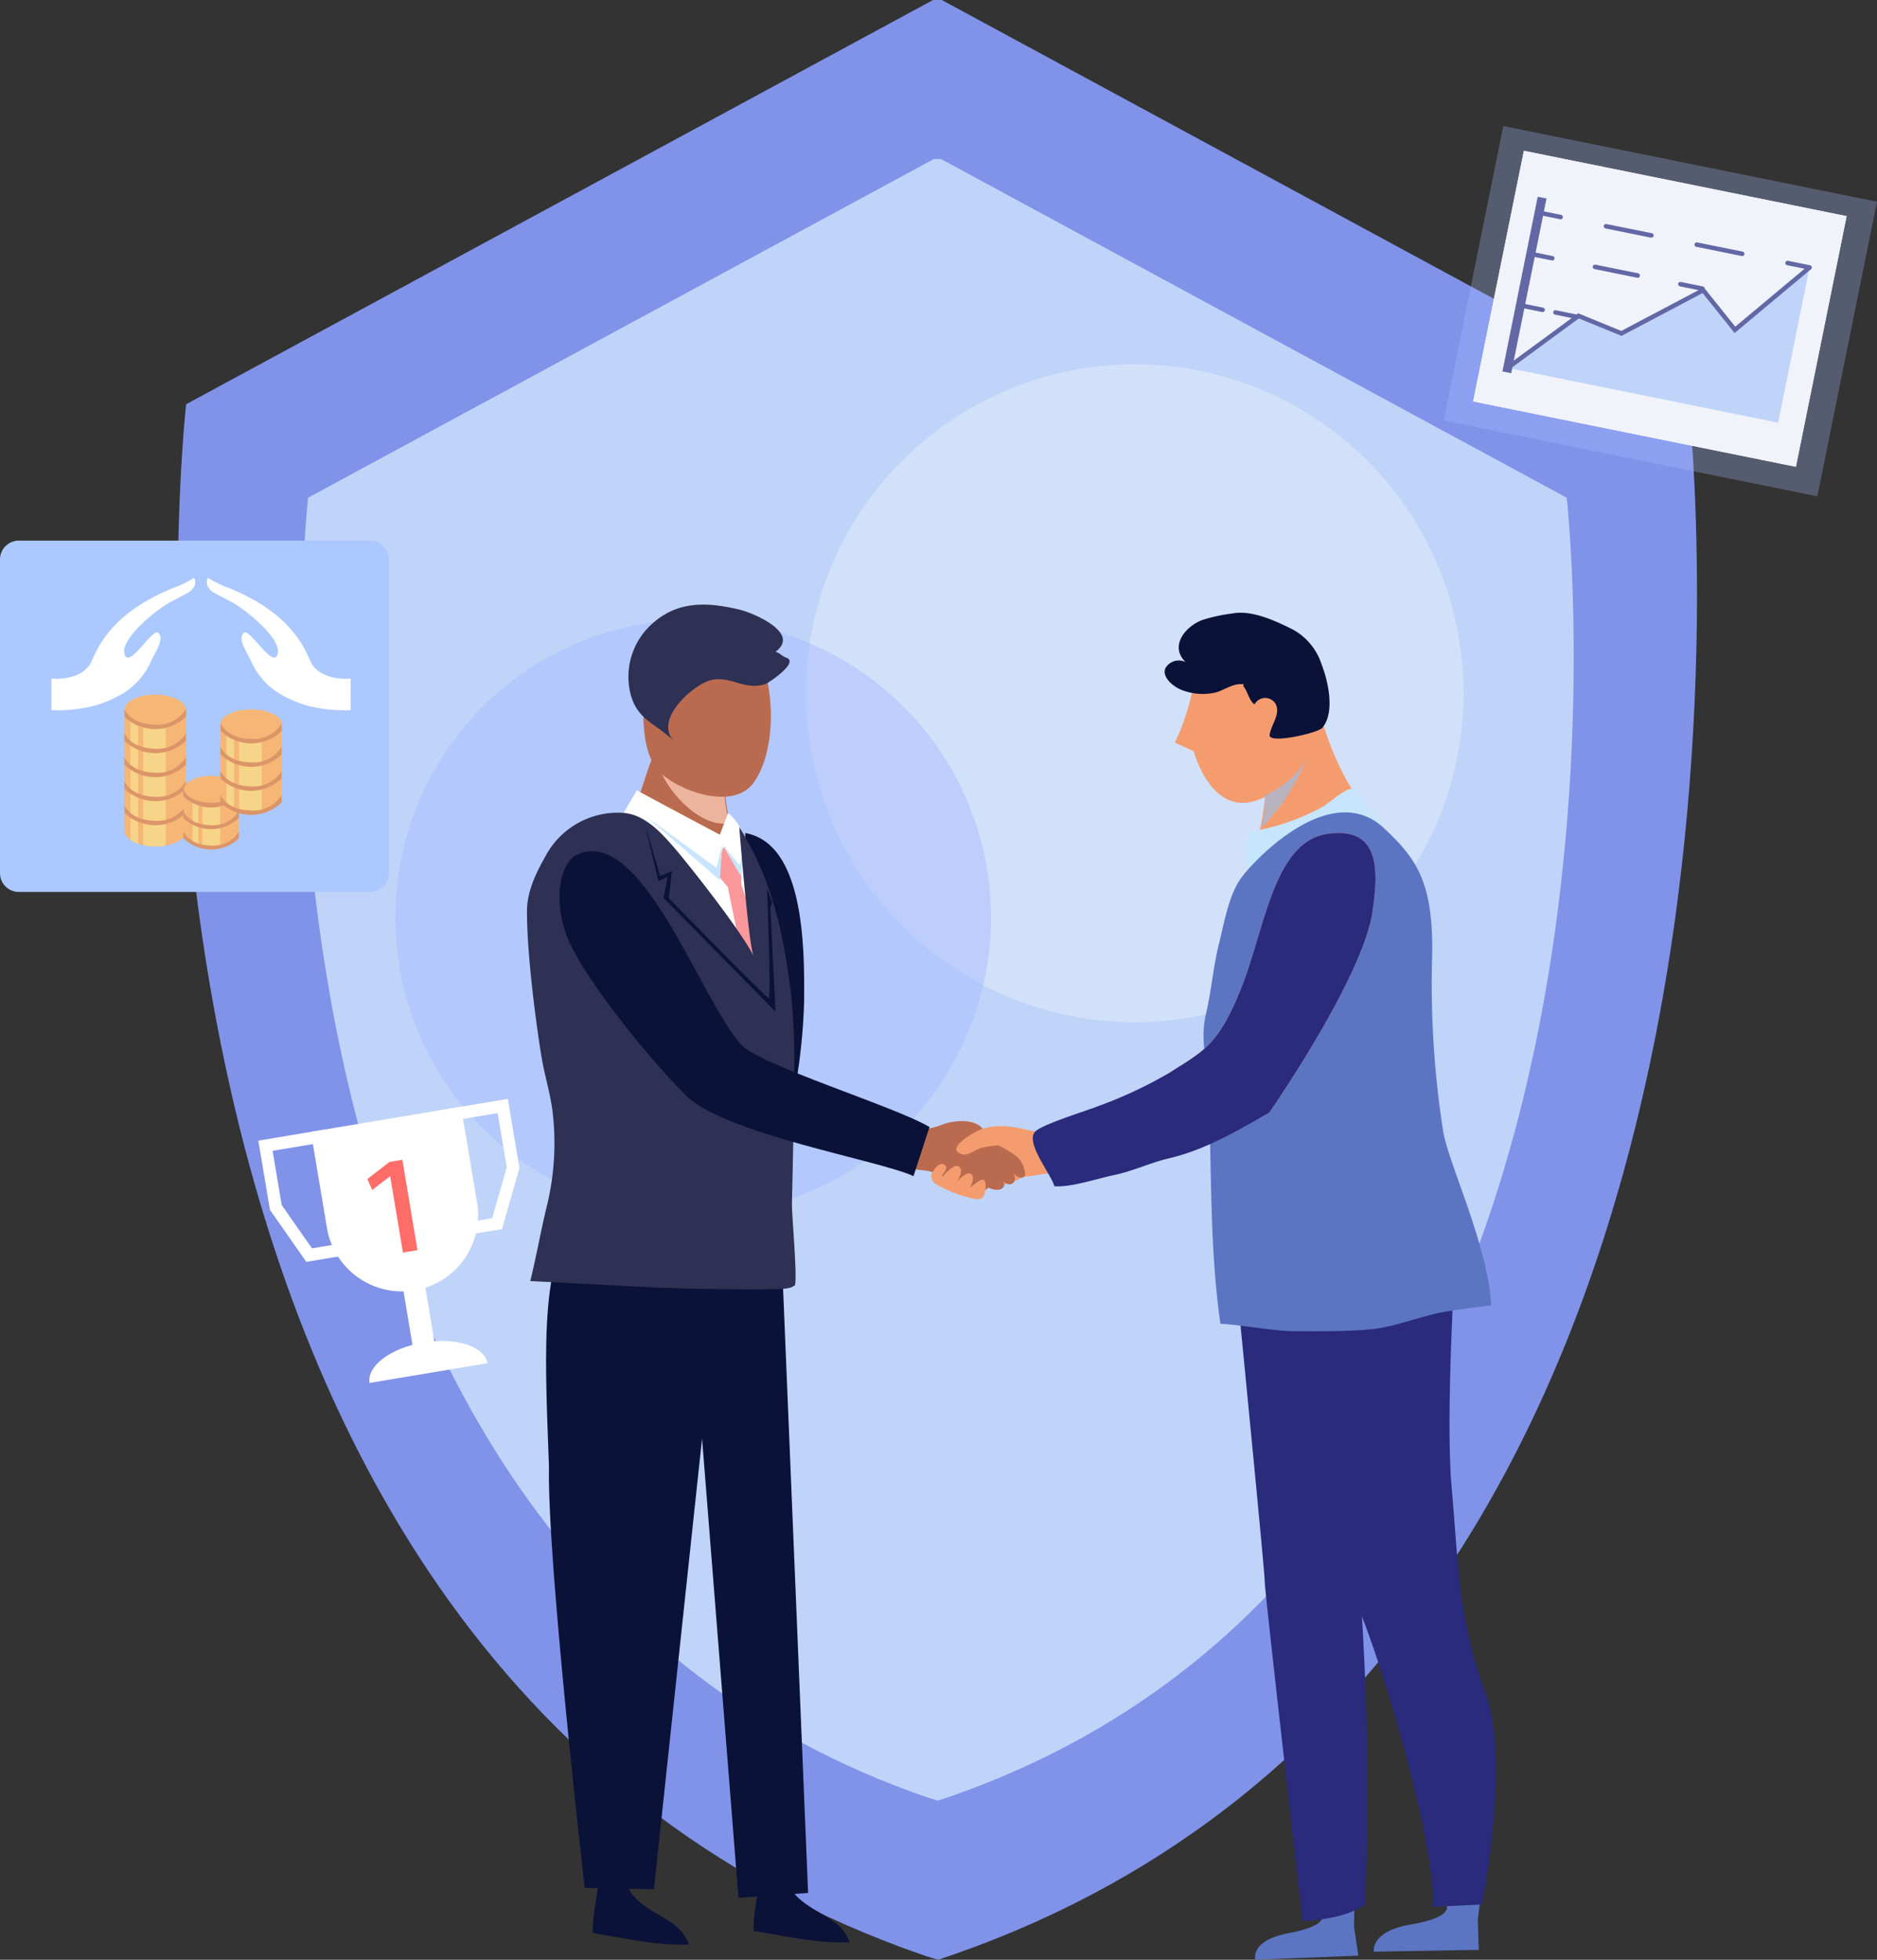 <svg xmlns="http://www.w3.org/2000/svg" width="251.86" height="262.907" viewBox="0 0 251.86 262.907">
  <rect x="0" y="0" width="251.86" height="262.907" fill="#333333" stroke="none"/>
  <g id="Group_2850" data-name="Group 2850" transform="translate(-154.284 -761.093)">
    <g id="Group_48" data-name="Group 48" transform="translate(-1483.641 219.548)">
      <path id="Path_440" data-name="Path 440" d="M1763.8,804.452q1.318-.435,2.613-.892c116.956-41.263,98.1-207.783,98.1-207.783L1764.3,541.545h-1.177L1662.9,595.777S1643.913,763.5,1762.279,804Z" fill="#8093e9"/>
      <path id="Path_441" data-name="Path 441" d="M1819.476,854.924q1.1-.366,2.19-.749c97.965-34.562,82.172-174.044,82.172-174.044L1819.89,634.7h-.987l-83.947,45.427s-15.907,140.494,83.242,174.416Z" transform="translate(-55.686 -71.815)" fill="#bfd4f8"/>
      <path id="Path_442" data-name="Path 442" d="M2117.88,799a44.126,44.126,0,1,1-44.125-44.127A44.129,44.129,0,0,1,2117.88,799Z" transform="translate(-283.568 -164.453)" fill="#fff" opacity="0.3"/>
      <path id="Path_443" data-name="Path 443" d="M1869.149,944.33a39.96,39.96,0,1,1-39.959-39.962A39.963,39.963,0,0,1,1869.149,944.33Z" transform="translate(-98.246 -279.696)" fill="#a8bcff" opacity="0.5"/>
    </g>
    <g id="Group_47" data-name="Group 47" transform="translate(-72.569 681.913)">
      <path id="Path_410" data-name="Path 410" d="M362.457,161.987c-3.5.371-7.179,5.336-7.626,8.735a29.226,29.226,0,0,1-2.38,7.1l2.534,1.161s1.926,7.279,6.932,6.923c3.2-.223,7.572-3.779,9.181-7.569,2.232-5.25.936-6.875-.3-10.025-1.107-2.822-4.678-6.085-7.626-6.33A4.023,4.023,0,0,0,362.457,161.987Z" transform="translate(32.039 0.975)" fill="#f59c6f"/>
      <path id="Path_411" data-name="Path 411" d="M367.952,170.6c-.477,4.777-3.318,3.918-6.308,7.582,0,0-.3,9.553-3.727,14.221-.858,1.161,8.449-2.506,9.319-2.81,2.273-.8,6.083-1.25,7.741-3.09,1.769-1.967,2.35-1.712.743-3.25-2.423-2.312-5.133-6.805-7.157-14.157Z" transform="translate(35.197 5.137)" fill="#f59c6f"/>
      <path id="Path_412" data-name="Path 412" d="M365.943,173.31c-.683,1.383-2.26,3.328-5.668,5.046a10.992,10.992,0,0,1-.567,4.439A29.57,29.57,0,0,0,365.943,173.31Z" transform="translate(36.275 7.597)" fill="#b9b3c0" style="mix-blend-mode: multiply;isolation: isolate"/>
      <path id="Path_413" data-name="Path 413" d="M383.269,274.9l.13,4.078-14.08.249s-.527-2.726,4.97-3.651,4.81-2.4,4.81-2.4l.108-5.961,5.187-1.088Z" transform="translate(41.878 61.782)" fill="#5c75c3"/>
      <path id="Path_414" data-name="Path 414" d="M361.252,223.406s5.573,29.434,9.867,39.311c5.024,11.566,11.682,36.368,10.776,42.337l6.679-.318s3.961-19.279.385-28.712-3.584-17.854-4.447-27.4.573-32.062.573-32.062S359.3,201.675,361.252,223.406Z" transform="translate(37.115 29.941)" fill="#2a2b7c"/>
      <path id="Path_415" data-name="Path 415" d="M372.534,275.371l.578,3.857-13.817.548s-.82-2.57,4.482-3.57,4.466-2.376,4.466-2.376l-.548-5.645,4.984-1.148Z" transform="translate(36.007 62.312)" fill="#5c75c3"/>
      <path id="Path_416" data-name="Path 416" d="M376.865,180.121a17.993,17.993,0,0,1-3.08-3.874c-.605-1.338-3.464,1.416-4.525,2.049a30.321,30.321,0,0,1-10.136,3.413c-.345,1.764.087,3.4-.266,5.182a32.177,32.177,0,0,1-1.148,5.136c2.13-6.406,11.94-14.824,19.01-10.453Z" transform="translate(35.108 9.1)" fill="#c7e6fe"/>
      <path id="Path_417" data-name="Path 417" d="M357.14,218s4.838,48.975,4.766,49.8,5.085,45.583,5.085,45.583,5.616-.143,8.358-2.236a377.667,377.667,0,0,0-.537-40.773c3.462-12.521,4.2-18.963,5.675-28.158s9.625-18.205,1.617-34.656S354.666,207.581,357.14,218Z" transform="translate(34.65 23.522)" fill="#2a2b7c"/>
      <path id="Path_418" data-name="Path 418" d="M359.489,187.374c-1.349,2.323-1.885,5.586-2.52,8.082-.773,3.047-1,6.224-1.72,9.29-.857,3.613.055,6.2.25,9.935.554,10.809.116,21.061,1.653,31.821,2.678.112,7.129.995,10.016,1,3.4,0,6.486.052,9.959-.242,3.343-.288,6.785-1.756,10.081-2.363,1.308-.239,5.665-.811,6.273-.858-.363-7.829-5.652-18.869-6.424-23.258a128.081,128.081,0,0,1-1.5-23.546c.228-10.2-2.282-13.266-6.389-17.163-7.154-6.785-17.537,4.235-19.27,6.671C359.752,186.942,359.619,187.153,359.489,187.374Z" transform="translate(33.461 10.271)" fill="#5c75c3"/>
      <path id="Path_419" data-name="Path 419" d="M390.534,190.284c.811-5.44,1.162-11.558-6.014-10.527s-8.4,12.654-11.509,20.524-5.1,8.573-9.607,11.47-14.522,7.7-17.61,7.856-11.1.687-12.344,1.813-.966,4.221,0,5.206,7.057,1.091,10.152-.824c0,0,23.2-3.012,33.107-8.66C376.7,217.141,389.207,199.153,390.534,190.284Z" transform="translate(20.46 11.293)" fill="#f59c6f"/>
      <path id="Path_420" data-name="Path 420" d="M385.979,190.284c.811-5.44,1.162-11.558-6.014-10.527s-8.4,12.654-11.509,20.524-5.1,8.573-9.607,11.47a58.965,58.965,0,0,1-9.8,4.585c-1.2.493-7.469,2.417-8.318,3.372-1.359,1.528,2.187,5.706,2.574,7.312,2.068.226,5.974-1.077,8.017-1.493,2.555-.526,4.823-1.649,7.371-2.246,4.845-1.136,9.043-3.617,13.461-6.139C372.15,217.141,384.652,199.153,385.979,190.284Z" transform="translate(25.015 11.293)" fill="#2a2b7c"/>
      <path id="Path_421" data-name="Path 421" d="M362.21,170.595c-1.4-.234-2.509.749-3.792,1.088a7.675,7.675,0,0,1-4.743-.426c-.938-.415-2.453-1.606-2-2.806a2.068,2.068,0,0,1,2.726-.846c-2.2-2.157-.043-4.773,2.23-5.645a23.08,23.08,0,0,1,4.137-.892c2.593-.472,5.827,1.066,8.072,2.19a8.224,8.224,0,0,1,3.822,4.686c.876,2.243,1.81,6.425.09,8.473-.6.724-7.227,2.2-7.075.974.174-1.4,1.512-2.762.806-4.175a1.617,1.617,0,0,0-2.819.049c-.735-.4-.907-1.747-1.516-2.426Z" transform="translate(31.537 0.399)" fill="#0b1238"/>
      <g id="Group_46" data-name="Group 46" transform="translate(297.569 160.297)">
        <path id="Path_422" data-name="Path 422" d="M316.052,179.644c8.22,1.419,7.927,16.49,7.911,22.555a78.747,78.747,0,0,1-1.807,14.688c-.827,4.347-2.762,7.981-4.3,12.03Z" transform="translate(-286.779 -149.003)" fill="#0b1238"/>
        <path id="Path_423" data-name="Path 423" d="M329.929,205.774c1.508-.572,3.027-.646,4.533-1.245s4.188-.847,5.382.436c.822.882-.9,1.124.44,1.633a14.311,14.311,0,0,1,4.311,2.277c.792.792,1.335,2.414.817,2.672-.792.4-1.486-.668-1.486-.668s.619.892.149,1.386c-.763.8-1.695-.493-1.695-.493s.741.7.284,1.186c-.6.637-1.764.089-2,.025-1.493,1.634-6.1-1.685-7.524-2.113-1.866-.556-3.255.2-3.377-1.983A17.856,17.856,0,0,1,329.929,205.774Z" transform="translate(-278.779 -134.759)" fill="#ba6b4f"/>
        <path id="Path_424" data-name="Path 424" d="M317.623,268.17c.136,2.968-.947,5.844-.849,8.9,4.49.721,8.248,1.68,12.89,1.544-1.012-2.811-3.388-3.386-5.827-5.108-3.932-2.776-1.984-4.591-3.335-8.47Z" transform="translate(-286.361 -99.153)" fill="#0b1238"/>
        <path id="Path_425" data-name="Path 425" d="M304,268.355c.133,2.963-.95,5.846-.85,8.9,4.493.722,8.248,1.685,12.89,1.547-1.014-2.811-3.386-3.386-5.825-5.109-3.932-2.775-1.984-4.59-3.335-8.468Z" transform="translate(-294.316 -99.045)" fill="#0b1238"/>
        <path id="Path_426" data-name="Path 426" d="M330.551,211.912l3.792,91.577-9.344.66-4.886-61.625-6.457,60.47-9.29-.182S299.31,259,299.572,246.269c-.619-16.533-1.3-28.739,4.821-35.206C304.393,211.063,323.123,214.761,330.551,211.912Z" transform="translate(-296.626 -130.661)" fill="#0b1238"/>
        <path id="Path_427" data-name="Path 427" d="M304.5,185.693c1.585-2.32,3.747-4.137,5.133-6.722.367-.692,1.815-6.017,2.414-6.117,2.255-.391,5.944-1.2,7.615.551,1.723,1.807,1.321,6.549,2.186,8.844.466,1.25,1.709,2.127,2.224,3.263,2.007,4.457-2.941,11.788-4.446,15.945-.984,2.71-1.766,7.626-4.864,9.078-4.346,2.043-7.464-3.5-9-6.652a21.588,21.588,0,0,1-2.369-6.771c-.225-2.162-1.143-5.548-.621-7.673A11.2,11.2,0,0,1,304.5,185.693Z" transform="translate(-294.62 -153.275)" fill="#ba6b4f"/>
        <path id="Path_428" data-name="Path 428" d="M318.242,182.568c0-.035,0-.067.006-.092a4.533,4.533,0,0,1-.257-.58c-.559-1.658-.526-4.6-1.064-6.761a4.4,4.4,0,0,0-.909-1.731c-1.128-1.18-3.174-1.191-5.079-.955-.719,1.033-1.53,2.293-2.073,3.1a10.587,10.587,0,0,0,.662,1.3C311.338,179.917,314.975,183.227,318.242,182.568Z" transform="translate(-290.974 -153.273)" fill="#ecb49f" style="mix-blend-mode: multiply;isolation: isolate"/>
        <path id="Path_429" data-name="Path 429" d="M321.9,181.575a6.27,6.27,0,0,0-1.853-2.5l-1.1,2.909s-9.9-5.252-11.159-5.971c.057.033-2.515,4.278-2.515,4.278a15.587,15.587,0,0,1,3.413,1.866c.922.99,1.364,3.416,1.872,4.7q1.853,4.656,3.706,9.317,4.219,10.612,8.445,21.23c-.535-1.346-.079-3.882-.106-5.306-.079-3.909,1.851-6.837,1.771-10.744-.089-4.344-1.041-8.917-1.131-13.261A48.866,48.866,0,0,0,321.9,181.575Z" transform="translate(-293.069 -151.121)" fill="#fff"/>
        <path id="Path_430" data-name="Path 430" d="M311.218,183.346a10.876,10.876,0,0,1-1.486-1.1c-3.071-2.8-2.551-10.88-1.432-14.642,1.258-4.2,4.14-6.1,7.789-6.2,8.814-.23,10.511,16.123,6.118,22.159C319.932,186.675,314.512,185.385,311.218,183.346Z" transform="translate(-291.814 -159.654)" fill="#ba6b4f"/>
        <path id="Path_431" data-name="Path 431" d="M314.268,181.163l-.452,3.616,1.206,1.432,3.392,16.5,3.39-1.356-4.973-15.522v-1.881l-2.261-3.165Z" transform="translate(-288.084 -148.335)" fill="#fa989c"/>
        <path id="Path_432" data-name="Path 432" d="M307.634,178.219l9.49,6.929.753-3.165-.3,4.822Z" transform="translate(-291.693 -149.835)" fill="#c7e6fe"/>
        <path id="Path_433" data-name="Path 433" d="M314.1,180.6l2.338,2.789.678-1.96-.531,3.392Z" transform="translate(-287.917 -148.447)" fill="#c7e6fe"/>
        <path id="Path_434" data-name="Path 434" d="M333.115,230.116c.089-3.526.168-7.048.212-10.573.081-6.117.348-12.42-.482-18.5-1.069-7.827-2.556-14.352-6.793-21.2.182,2.376,1.307,16.036,1.929,17.338-1.593-3.34-8.933-12.559-10.412-14.276-1.823-2.125-4.137-4.821-7.227-4.971a10.993,10.993,0,0,0-10.325,5.877c-1.3,2.3-2.439,4.7-2.45,7.265-.035,6.973,1.767,18.815,2.108,20.5.429,2.1.984,4.058,1.291,6.177a35.571,35.571,0,0,1-.654,12.593c-1.045,4.317-1.4,6.739-2.306,10.4,5.019.258,10.073.534,15.041.779,3.619.181,7.173.3,10.819.3,1.908,0,3.845.1,5.755.006.836-.041,3.156.139,3.777-.456.041-.011.081-.017.12-.029C333.863,239.943,333.071,231.94,333.115,230.116Z" transform="translate(-297.569 -150.007)" fill="#2e3054"/>
        <path id="Path_435" data-name="Path 435" d="M349.972,218.186c-4.648-2.775-22.813-8.278-25.339-11.109-5.454-6.128-13.484-29.835-22.132-25.334-1.707.888-3.194,5.024-1.3,10.568,1.56,4.552,9.64,15.112,15.993,21.547,5.231,5.3,26.017,8.763,30.625,10.917Z" transform="translate(-295.963 -148.107)" fill="#0b1238"/>
        <path id="Path_436" data-name="Path 436" d="M327.342,167.408c-.567-.192-.865-.643-1.474-.8-.182.008-.174.017.008.025,3.5-2.54-3.036-5.238-4.731-5.648-4.376-1.06-8.437-1.261-11.931,2a9.55,9.55,0,0,0-2.927,8.543c.741,4.3,3.552,4.58,6.02,7.127-2.789-2.879,2.368-7.41,4.639-8.144,2.783-.893,4.71,1.4,7.608.431C324.935,170.816,329.145,168.021,327.342,167.408Z" transform="translate(-292.556 -160.297)" fill="#2e3054"/>
        <path id="Path_437" data-name="Path 437" d="M307.561,178.931l2.035,6.893,1.582-.678-.415,3.652s13.072,13.411,13.411,13.411-.227-14.691-.227-14.691l.678,1.809-.227.79.678,13.9-15.03-15.256.565-2.827-1.245.565Z" transform="translate(-291.735 -149.419)" fill="#0b1238"/>
        <path id="Path_438" data-name="Path 438" d="M337.217,207.407c1.584-.436,3.264-.291,4.851-.863a8,8,0,0,0,2.393-1.343c-2.371-.583-4.967-1.174-7.333-.252-.673.264-4.9,2.567-2.395,3.3C335.532,208.487,336.493,207.609,337.217,207.407Z" transform="translate(-276.333 -134.51)" fill="#f59c6f"/>
        <path id="Path_439" data-name="Path 439" d="M331.8,209.2c.518-1.158,1.161-1.628,1.631-1.5,1.064.4-.266,1.348-.247,1.88.31-.431,1.574-1.824,2.227-1.62.846.269.165,1.769-.272,2.289,1.707-2.129,2.92-1.46,1.905.594.995-.687,2.137-1.972,2.079-.025-.043,1.511-.668,1.658-1.456,1.535a16.493,16.493,0,0,1-5.474-2.152A1.7,1.7,0,0,1,331.8,209.2Z" transform="translate(-277.587 -132.639)" fill="#f59c6f"/>
      </g>
    </g>
    <g id="Group_53" data-name="Group 53" transform="translate(-52.626 741.099)">
      <g id="Group_51" data-name="Group 51" transform="translate(241.575 167.408)">
        <path id="Path_444" data-name="Path 444" d="M266.09,168.06l2.151,12.849a10.214,10.214,0,1,1-20.147,3.376l-2.153-12.847Z" transform="translate(-238.896 -167.008)" fill="#fff"/>
        <rect id="Rectangle_192" data-name="Rectangle 192" width="2.97" height="12.232" transform="matrix(0.986, -0.165, 0.165, 0.986, 18.81, 21.807)" fill="#fff"/>
        <path id="Path_445" data-name="Path 445" d="M250.833,193.171c-.379-2.264,2.851-4.694,7.218-5.425s8.216.511,8.6,2.775Z" transform="translate(-235.913 -155.057)" fill="#fff"/>
        <g id="Group_49" data-name="Group 49" transform="translate(23.676)">
          <path id="Path_446" data-name="Path 446" d="M265.268,184.88l-9.02,1.512,1.075-17.52,8.729-1.464,1.554,9.28Zm-7.23-.474,5.919-.992,1.948-6.821-1.218-7.269-5.785.966Z" transform="translate(-256.248 -167.408)" fill="#fff"/>
        </g>
        <g id="Group_50" data-name="Group 50" transform="translate(0 4.147)">
          <path id="Path_447" data-name="Path 447" d="M243.132,180.723l-1.557-9.28,8.728-1.465,6.727,16.215-9.017,1.51Zm6.143-8.888-5.785.971,1.218,7.269,4.066,5.814,5.919-.992Z" transform="translate(-241.575 -169.978)" fill="#fff"/>
        </g>
      </g>
      <g id="Group_52" data-name="Group 52" transform="translate(256.202 175.584)">
        <path id="Path_448" data-name="Path 448" d="M253.7,174.686c-.047.01-2.409,1.844-2.409,1.844l-.649-1.475,2.967-2.291,1.727-.289,2.032,12.123-1.951.326Z" transform="translate(-250.64 -172.475)" fill="#ff6d69"/>
      </g>
    </g>
    <g id="Group_69" data-name="Group 69" transform="translate(48.544 729.709)">
      <rect id="Rectangle_193" data-name="Rectangle 193" width="51.158" height="40.324" transform="translate(307.459 48.291) rotate(11.448)" fill="#a8bcff" opacity="0.3"/>
      <rect id="Rectangle_194" data-name="Rectangle 194" width="44.184" height="34.305" transform="translate(310.217 51.614) rotate(11.445)" fill="#fff"/>
      <rect id="Rectangle_195" data-name="Rectangle 195" width="44.184" height="34.305" transform="translate(310.217 51.614) rotate(11.445)" fill="#f0f3fa"/>
      <g id="Group_68" data-name="Group 68" transform="translate(307.338 57.771)">
        <path id="Path_449" data-name="Path 449" d="M339.924,78.337l4.213-20.817-10,8.363-4.27-5.317-10.969,5.795-5.759-2.354-9.505,6.981Z" transform="translate(-302.928 -48.021)" fill="#bfd4f8"/>
        <g id="Group_54" data-name="Group 54" transform="translate(0.523 9.268)">
          <path id="Path_450" data-name="Path 450" d="M303.9,71.348l-.359-.484,9.643-7.082,5.782,2.365,11.07-5.844,4.227,5.271,9.772-8.166.386.461L334.178,66.43l-4.3-5.363L319,66.812l-5.73-2.344Z" transform="translate(-303.543 -57.407)" fill="#6268a5"/>
        </g>
        <g id="Group_66" data-name="Group 66" transform="translate(2.15 1.833)">
          <g id="Group_58" data-name="Group 58" transform="translate(2.405)">
            <g id="Group_55" data-name="Group 55">
              <path id="Path_451" data-name="Path 451" d="M308.694,54.985l-2.951-.6a.3.3,0,0,1,.123-.59l2.947.6a.3.3,0,0,1,.234.354A.3.3,0,0,1,308.694,54.985Z" transform="translate(-305.503 -53.792)" fill="#6268a5"/>
            </g>
            <g id="Group_56" data-name="Group 56" transform="translate(9.04 1.83)">
              <path id="Path_452" data-name="Path 452" d="M328.413,58.978l-6.091-1.234a.3.3,0,0,1,.121-.59l6.093,1.234a.3.3,0,0,1-.123.59Zm-12.184-2.466-6.089-1.234a.3.3,0,0,1,.119-.59l6.093,1.232a.3.3,0,0,1-.123.592Z" transform="translate(-309.899 -54.682)" fill="#6268a5"/>
            </g>
            <g id="Group_57" data-name="Group 57" transform="translate(33.407 6.764)">
              <path id="Path_453" data-name="Path 453" d="M324.939,58.274l-2.951-.6a.3.3,0,0,1,.121-.59l2.949.6a.3.3,0,0,1-.119.59Z" transform="translate(-321.748 -57.081)" fill="#6268a5"/>
            </g>
          </g>
          <g id="Group_62" data-name="Group 62" transform="translate(1.286 5.524)">
            <g id="Group_59" data-name="Group 59">
              <path id="Path_454" data-name="Path 454" d="M308.148,57.671l-2.945-.594a.3.3,0,1,1,.117-.592l2.947.6a.311.311,0,0,1,.241.356A.3.3,0,0,1,308.148,57.671Z" transform="translate(-304.959 -56.478)" fill="#6268a5"/>
            </g>
            <g id="Group_60" data-name="Group 60" transform="translate(8.684 1.758)">
              <path id="Path_455" data-name="Path 455" d="M315.154,59.091l-5.733-1.162a.3.3,0,0,1-.232-.356.3.3,0,0,1,.352-.234l5.733,1.16a.3.3,0,1,1-.119.592Z" transform="translate(-309.182 -57.333)" fill="#6268a5"/>
            </g>
            <g id="Group_61" data-name="Group 61" transform="translate(20.151 4.08)">
              <path id="Path_456" data-name="Path 456" d="M317.947,59.655l-2.951-.6a.3.3,0,0,1,.123-.59l2.947.6a.306.306,0,0,1,.239.356A.3.3,0,0,1,317.947,59.655Z" transform="translate(-314.758 -58.462)" fill="#6268a5"/>
            </g>
          </g>
          <g id="Group_65" data-name="Group 65" transform="translate(0 12.45)">
            <g id="Group_63" data-name="Group 63">
              <path id="Path_457" data-name="Path 457" d="M307.521,61.039l-2.949-.6a.3.3,0,0,1,.121-.59l2.949.6a.3.3,0,1,1-.121.588Z" transform="translate(-304.334 -59.846)" fill="#6268a5"/>
            </g>
            <g id="Group_64" data-name="Group 64" transform="translate(4.664 0.945)">
              <path id="Path_458" data-name="Path 458" d="M309.792,61.5l-2.949-.6a.3.3,0,1,1,.121-.588l2.945.6a.3.3,0,0,1,.239.354A.306.306,0,0,1,309.792,61.5Z" transform="translate(-306.602 -60.306)" fill="#6268a5"/>
            </g>
          </g>
        </g>
        <g id="Group_67" data-name="Group 67">
          <rect id="Rectangle_196" data-name="Rectangle 196" width="23.921" height="1.205" transform="matrix(0.198, -0.98, 0.98, 0.198, 0, 23.447)" fill="#6268a5"/>
        </g>
      </g>
    </g>
    <g id="Group_75" data-name="Group 75" transform="translate(-1504.677 -114.13)">
      <path id="Path_459" data-name="Path 459" d="M1711.143,992.359a2.525,2.525,0,0,1-2.524,2.524h-47.133a2.525,2.525,0,0,1-2.524-2.524V950.277a2.526,2.526,0,0,1,2.524-2.526h47.133a2.526,2.526,0,0,1,2.524,2.526Z" transform="translate(0)" fill="#acc9ff"/>
      <g id="Group_70" data-name="Group 70" transform="translate(1665.859 952.744)">
        <path id="Path_460" data-name="Path 460" d="M1704.22,966.649a15.254,15.254,0,0,1-2.9,1.4c-8.661,3.543-10.129,8.357-11.019,10.108-1.479,2.439-5.231,2-5.231,2V984.4a20.319,20.319,0,0,0,5.918-.632,16.828,16.828,0,0,0,3.739-1.648,9.663,9.663,0,0,0,3.74-4.379c.787-1.525,1.734-2.977.935-3.714s-4.219,5.462-4.576,2.533c-.149-1.919,4.133-5.559,6.348-6.74s2.46-1.181,2.946-1.844A1.266,1.266,0,0,0,1704.22,966.649Z" transform="translate(-1685.067 -966.649)" fill="#fff"/>
        <path id="Path_461" data-name="Path 461" d="M1764.166,966.649a15.266,15.266,0,0,0,2.9,1.4c8.659,3.543,10.127,8.357,11.017,10.108,1.479,2.439,5.231,2,5.231,2V984.4a20.313,20.313,0,0,1-5.916-.632,16.8,16.8,0,0,1-3.739-1.648,9.657,9.657,0,0,1-3.739-4.379c-.786-1.525-1.736-2.977-.937-3.714s4.221,5.462,4.578,2.533c.147-1.919-4.135-5.559-6.348-6.74s-2.46-1.181-2.948-1.844A1.267,1.267,0,0,1,1764.166,966.649Z" transform="translate(-1743.16 -966.649)" fill="#fff"/>
      </g>
      <g id="Group_74" data-name="Group 74" transform="translate(1675.648 968.406)">
        <g id="Group_72" data-name="Group 72" transform="translate(0)">
          <path id="Path_462" data-name="Path 462" d="M1730.379,1032.847v-4.816c0-1.167-1.851-2.11-4.133-2.11s-4.133.944-4.133,2.11v16.1c0,1.193,1.866,2.161,4.168,2.161s4.167-.968,4.167-2.161l-.08-1.574C1730.368,1042.3,1730.379,1032.847,1730.379,1032.847Z" transform="translate(-1722.112 -1025.92)" fill="#f6b676"/>
          <path id="Path_463" data-name="Path 463" d="M1726.238,1054.023v-17.088h-1.013v16.582A4.122,4.122,0,0,0,1726.238,1054.023Z" transform="translate(-1724.402 -1034.025)" fill="#f6d488"/>
          <path id="Path_464" data-name="Path 464" d="M1731.617,1054.215a7.592,7.592,0,0,0,1.656.178,7.721,7.721,0,0,0,1.386-.125v-17.333h-3.042Z" transform="translate(-1729.105 -1034.025)" fill="#f6d488"/>
          <path id="Path_465" data-name="Path 465" d="M1730.352,1028.306c0,1.12-1.814,2.029-4.055,2.029s-4.055-.909-4.055-2.029,1.815-2.028,4.055-2.028S1730.352,1027.186,1730.352,1028.306Z" transform="translate(-1722.208 -1026.183)" fill="#f6b676"/>
          <path id="Path_466" data-name="Path 466" d="M1722.136,1034.312a5.957,5.957,0,0,0,8.263,0V1033.3a4.479,4.479,0,0,1-4.105,2.088c-3.148-.064-3.943-1.734-4.158-2.062Z" transform="translate(-1722.13 -1031.351)" fill="#dc9568"/>
          <path id="Path_467" data-name="Path 467" d="M1722.136,1046.509a5.957,5.957,0,0,0,8.263,0V1045.5a4.477,4.477,0,0,1-4.105,2.089c-3.148-.064-3.943-1.734-4.158-2.063Z" transform="translate(-1722.13 -1040.323)" fill="#dc9568"/>
          <path id="Path_468" data-name="Path 468" d="M1722.136,1058.712a5.957,5.957,0,0,0,8.263,0V1057.7a4.479,4.479,0,0,1-4.105,2.087c-3.148-.064-3.943-1.734-4.158-2.062Z" transform="translate(-1722.13 -1049.303)" fill="#dc9568"/>
          <path id="Path_469" data-name="Path 469" d="M1722.136,1070.91a5.958,5.958,0,0,0,8.263,0V1069.9a4.479,4.479,0,0,1-4.105,2.088c-3.148-.063-3.943-1.734-4.158-2.063Z" transform="translate(-1722.13 -1058.278)" fill="#dc9568"/>
          <path id="Path_470" data-name="Path 470" d="M1722.136,1083.112a5.96,5.96,0,0,0,8.263,0V1082.1a4.479,4.479,0,0,1-4.105,2.088c-3.148-.064-3.943-1.735-4.158-2.062Z" transform="translate(-1722.13 -1067.255)" fill="#dc9568"/>
          <g id="Group_71" data-name="Group 71" transform="translate(7.907 10.896)">
            <path id="Path_471" data-name="Path 471" d="M1752.284,1073.343v-4.3c0-1.042,1.653-1.887,3.693-1.887s3.692.845,3.692,1.887v5.693c0,1.041-1.653,1.885-3.692,1.885s-3.693-.844-3.693-1.885Z" transform="translate(-1752.219 -1067.155)" fill="#f6b676"/>
            <path id="Path_472" data-name="Path 472" d="M1756.706,1082.317a4.572,4.572,0,0,0,.8.291v-6.987h-.8Z" transform="translate(-1755.472 -1073.384)" fill="#f6d488"/>
            <path id="Path_473" data-name="Path 473" d="M1761.736,1082.806a7.1,7.1,0,0,0,1.2.1,7.011,7.011,0,0,0,1.195-.1v-7.1h-2.39Z" transform="translate(-1759.173 -1073.443)" fill="#f6d488"/>
            <path id="Path_474" data-name="Path 474" d="M1759.635,1069.96c0,.935-1.514,1.69-3.379,1.69s-3.38-.755-3.38-1.69,1.511-1.689,3.38-1.689S1759.635,1069.027,1759.635,1069.96Z" transform="translate(-1752.654 -1067.976)" fill="#f6b676"/>
            <path id="Path_475" data-name="Path 475" d="M1752.036,1075.013a5.373,5.373,0,0,0,7.45,0v-.912a4.315,4.315,0,0,1-3.808,1.771c-2.84-.056-3.448-1.452-3.642-1.748Z" transform="translate(-1752.036 -1072.266)" fill="#dc9568"/>
            <path id="Path_476" data-name="Path 476" d="M1752.036,1086.015a5.369,5.369,0,0,0,7.45,0v-.912a4.036,4.036,0,0,1-3.7,1.883c-2.84-.058-3.556-1.564-3.75-1.86Z" transform="translate(-1752.036 -1080.361)" fill="#dc9568"/>
            <path id="Path_477" data-name="Path 477" d="M1752.1,1096.351a5.373,5.373,0,0,0,7.452,0v-.911a4.04,4.04,0,0,1-3.7,1.882c-2.838-.058-3.555-1.563-3.75-1.86Z" transform="translate(-1752.084 -1087.966)" fill="#dc9568"/>
          </g>
        </g>
        <g id="Group_73" data-name="Group 73" transform="translate(12.875 1.989)">
          <path id="Path_478" data-name="Path 478" d="M1779.089,1040.909h-8.25v9.71c0,1.193,1.866,2.161,4.168,2.161s4.083-.839,4.083-2.033Z" transform="translate(-1770.839 -1038.938)" fill="#f6b676"/>
          <path id="Path_479" data-name="Path 479" d="M1773.946,1038.43v11.649a4.179,4.179,0,0,0,1.014.507V1038.43Z" transform="translate(-1773.125 -1037.114)" fill="#f6d488"/>
          <path id="Path_480" data-name="Path 480" d="M1780.345,1038.43v12.347a7.567,7.567,0,0,0,1.656.178,7.754,7.754,0,0,0,1.386-.125v-12.4Z" transform="translate(-1777.833 -1037.114)" fill="#f6d488"/>
          <ellipse id="Ellipse_2" data-name="Ellipse 2" cx="4.102" cy="1.983" rx="4.102" ry="1.983" transform="translate(0.031)" fill="#f6b676"/>
          <path id="Path_481" data-name="Path 481" d="M1770.993,1041.539a5.889,5.889,0,0,0,8.209,0v-1.012a4.445,4.445,0,0,1-4.077,2.087c-3.128-.064-3.915-1.734-4.132-2.062Z" transform="translate(-1770.952 -1038.656)" fill="#dc9568"/>
          <path id="Path_482" data-name="Path 482" d="M1770.922,1053.465a5.891,5.891,0,0,0,8.21,0v-1.012a4.445,4.445,0,0,1-4.077,2.089c-3.129-.064-3.916-1.734-4.133-2.062Z" transform="translate(-1770.9 -1047.431)" fill="#dc9568"/>
          <path id="Path_483" data-name="Path 483" d="M1770.922,1065.669a5.9,5.9,0,0,0,8.21,0v-1.012a4.445,4.445,0,0,1-4.077,2.088c-3.129-.065-3.916-1.734-4.133-2.063Z" transform="translate(-1770.9 -1056.411)" fill="#dc9568"/>
          <path id="Path_484" data-name="Path 484" d="M1770.922,1077.866a5.89,5.89,0,0,0,8.21,0v-1.011a4.445,4.445,0,0,1-4.077,2.088c-3.129-.065-3.916-1.734-4.133-2.063Z" transform="translate(-1770.9 -1065.385)" fill="#dc9568"/>
        </g>
      </g>
    </g>
  </g>
</svg>
